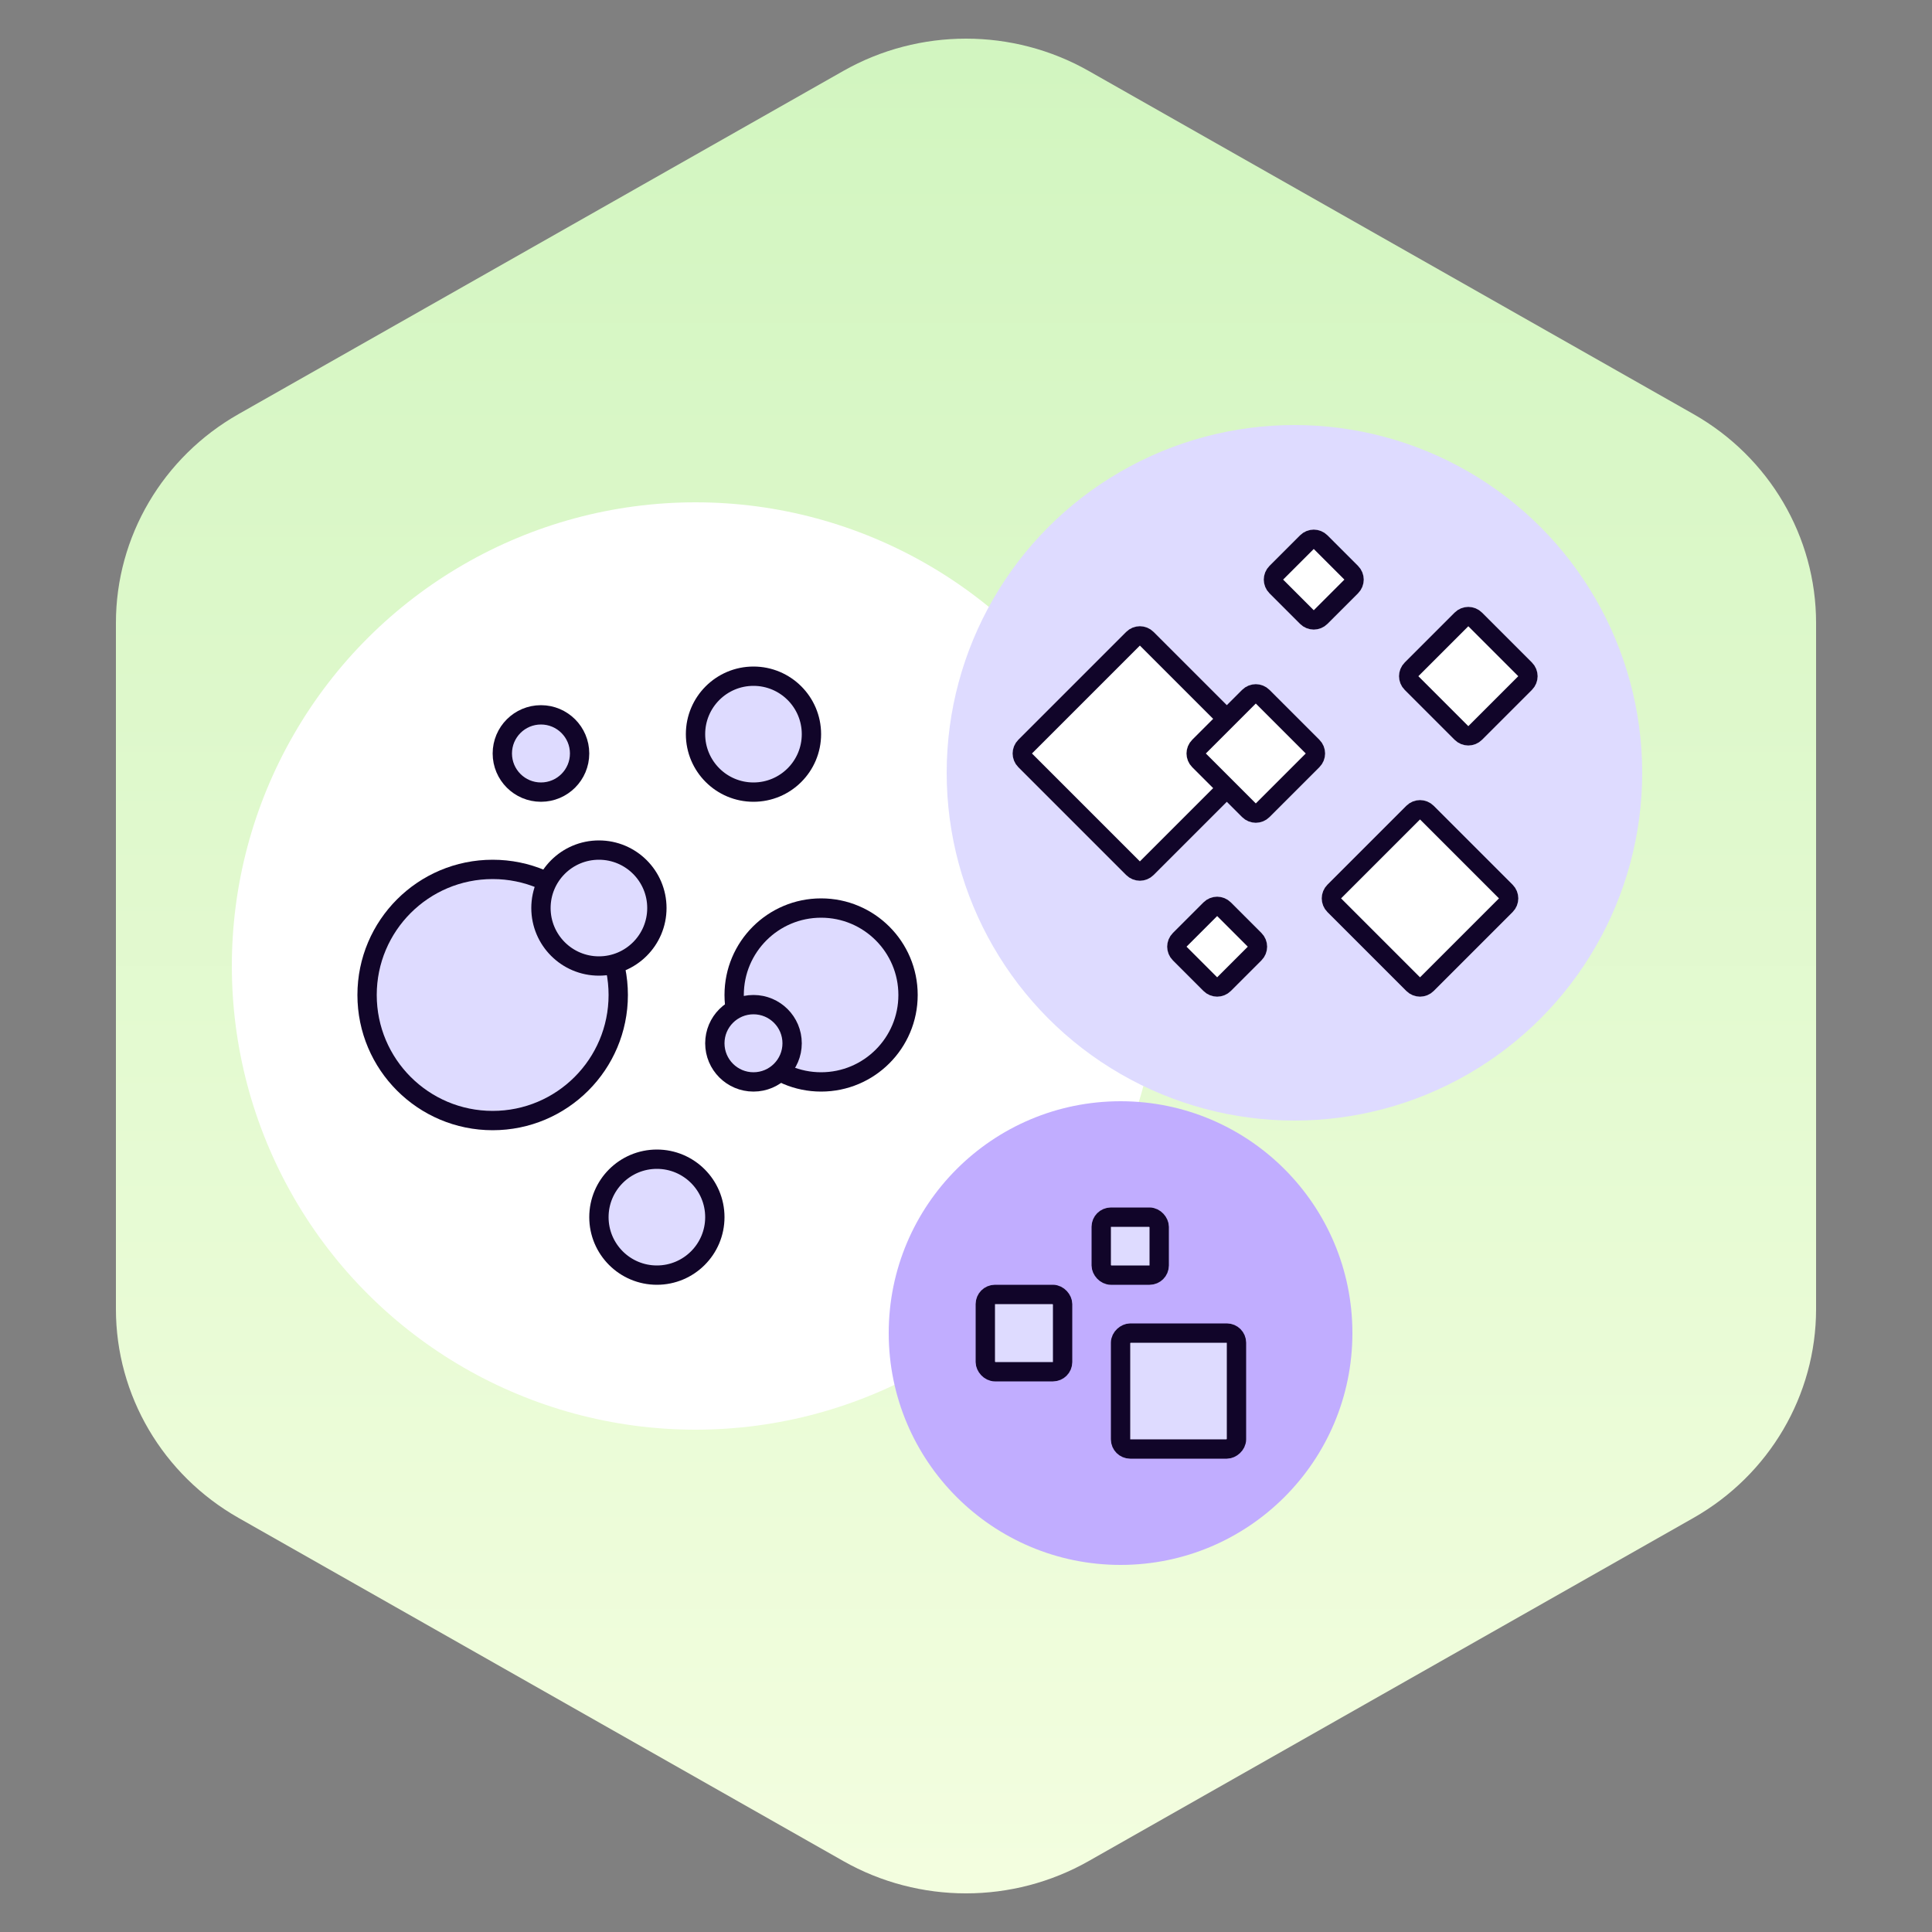 <svg width="100" height="100" viewBox="0 0 100 100" fill="none" xmlns="http://www.w3.org/2000/svg">
<rect x="0" y="0" width="100" height="100" fill="#808080" stroke="none"/>
<path d="M43.649 3.672C47.579 1.443 52.421 1.443 56.351 3.672L87.649 21.431C91.579 23.661 94 27.782 94 32.241V67.759C94 72.218 91.579 76.339 87.649 78.569L56.351 96.328C52.421 98.558 47.579 98.558 43.649 96.328L12.351 78.569C8.421 76.339 6 72.218 6 67.759V32.241C6 27.782 8.421 23.661 12.351 21.431L43.649 3.672Z" fill="url(#paint0_linear_15631_70002)"/>
<ellipse cx="36" cy="50" rx="24" ry="24" transform="rotate(-90 36 50)" fill="white"/>
<ellipse cx="28" cy="39" rx="2" ry="2" transform="rotate(-90 28 39)" fill="#DEDBFF" stroke="#110529"/>
<ellipse cx="39" cy="38" rx="3" ry="3" transform="rotate(-90 39 38)" fill="#DEDBFF" stroke="#110529"/>
<ellipse cx="34" cy="63" rx="3" ry="3" transform="rotate(-90 34 63)" fill="#DEDBFF" stroke="#110529"/>
<ellipse cx="25.5" cy="51.5" rx="6.5" ry="6.5" transform="rotate(-90 25.5 51.5)" fill="#DEDBFF" stroke="#110529"/>
<circle cx="42.5" cy="51.5" r="4.5" transform="rotate(-90 42.5 51.5)" fill="#DEDBFF" stroke="#110529"/>
<ellipse cx="31" cy="47" rx="3" ry="3" transform="rotate(-90 31 47)" fill="#DEDBFF" stroke="#110529"/>
<ellipse cx="39" cy="54" rx="2" ry="2" transform="rotate(-90 39 54)" fill="#DEDBFF" stroke="#110529"/>
<circle cx="67" cy="40" r="18" fill="#DEDBFF"/>
<path d="M53.061 39.354C52.865 39.158 52.865 38.842 53.061 38.646L58.646 33.061C58.842 32.865 59.158 32.865 59.354 33.061L64.939 38.646C65.135 38.842 65.135 39.158 64.939 39.354L59.354 44.939C59.158 45.135 58.842 45.135 58.646 44.939L53.061 39.354Z" fill="white" stroke="#110529"/>
<path d="M69.061 46.854C68.865 46.658 68.865 46.342 69.061 46.146L73.146 42.061C73.342 41.865 73.658 41.865 73.854 42.061L77.939 46.146C78.135 46.342 78.135 46.658 77.939 46.854L73.854 50.939C73.658 51.135 73.342 51.135 73.146 50.939L69.061 46.854Z" fill="white" stroke="#110529"/>
<path d="M61.061 49.354C60.865 49.158 60.865 48.842 61.061 48.646L62.646 47.061C62.842 46.865 63.158 46.865 63.354 47.061L64.939 48.646C65.135 48.842 65.135 49.158 64.939 49.354L63.354 50.939C63.158 51.135 62.842 51.135 62.646 50.939L61.061 49.354Z" fill="white" stroke="#110529"/>
<path d="M66.061 30.354C65.865 30.158 65.865 29.842 66.061 29.646L67.646 28.061C67.842 27.865 68.158 27.865 68.354 28.061L69.939 29.646C70.135 29.842 70.135 30.158 69.939 30.354L68.354 31.939C68.158 32.135 67.842 32.135 67.646 31.939L66.061 30.354Z" fill="white" stroke="#110529"/>
<path d="M62.061 39.354C61.865 39.158 61.865 38.842 62.061 38.646L64.646 36.061C64.842 35.865 65.158 35.865 65.354 36.061L67.939 38.646C68.135 38.842 68.135 39.158 67.939 39.354L65.354 41.939C65.158 42.135 64.842 42.135 64.646 41.939L62.061 39.354Z" fill="white" stroke="#110529"/>
<path d="M73.061 35.354C72.865 35.158 72.865 34.842 73.061 34.646L75.646 32.061C75.842 31.865 76.158 31.865 76.354 32.061L78.939 34.646C79.135 34.842 79.135 35.158 78.939 35.354L76.354 37.939C76.158 38.135 75.842 38.135 75.646 37.939L73.061 35.354Z" fill="white" stroke="#110529"/>
<ellipse cx="58" cy="69" rx="12" ry="12" transform="rotate(90 58 69)" fill="#C1ADFF"/>
<rect x="58" y="75" width="6" height="6" rx="0.5" transform="rotate(-90 58 75)" fill="#DEDBFF" stroke="#110529"/>
<rect x="51" y="67" width="4" height="4" rx="0.5" fill="#DEDBFF" stroke="#110529"/>
<rect x="57" y="63" width="3" height="3" rx="0.5" fill="#DEDBFF" stroke="#110529"/>
<defs>
<linearGradient id="paint0_linear_15631_70002" x1="50" y1="0.069" x2="50" y2="99.931" gradientUnits="userSpaceOnUse">
<stop stop-color="#D1F5BF"/>
<stop offset="1" stop-color="#F4FEE0"/>
</linearGradient>
</defs>
</svg>
